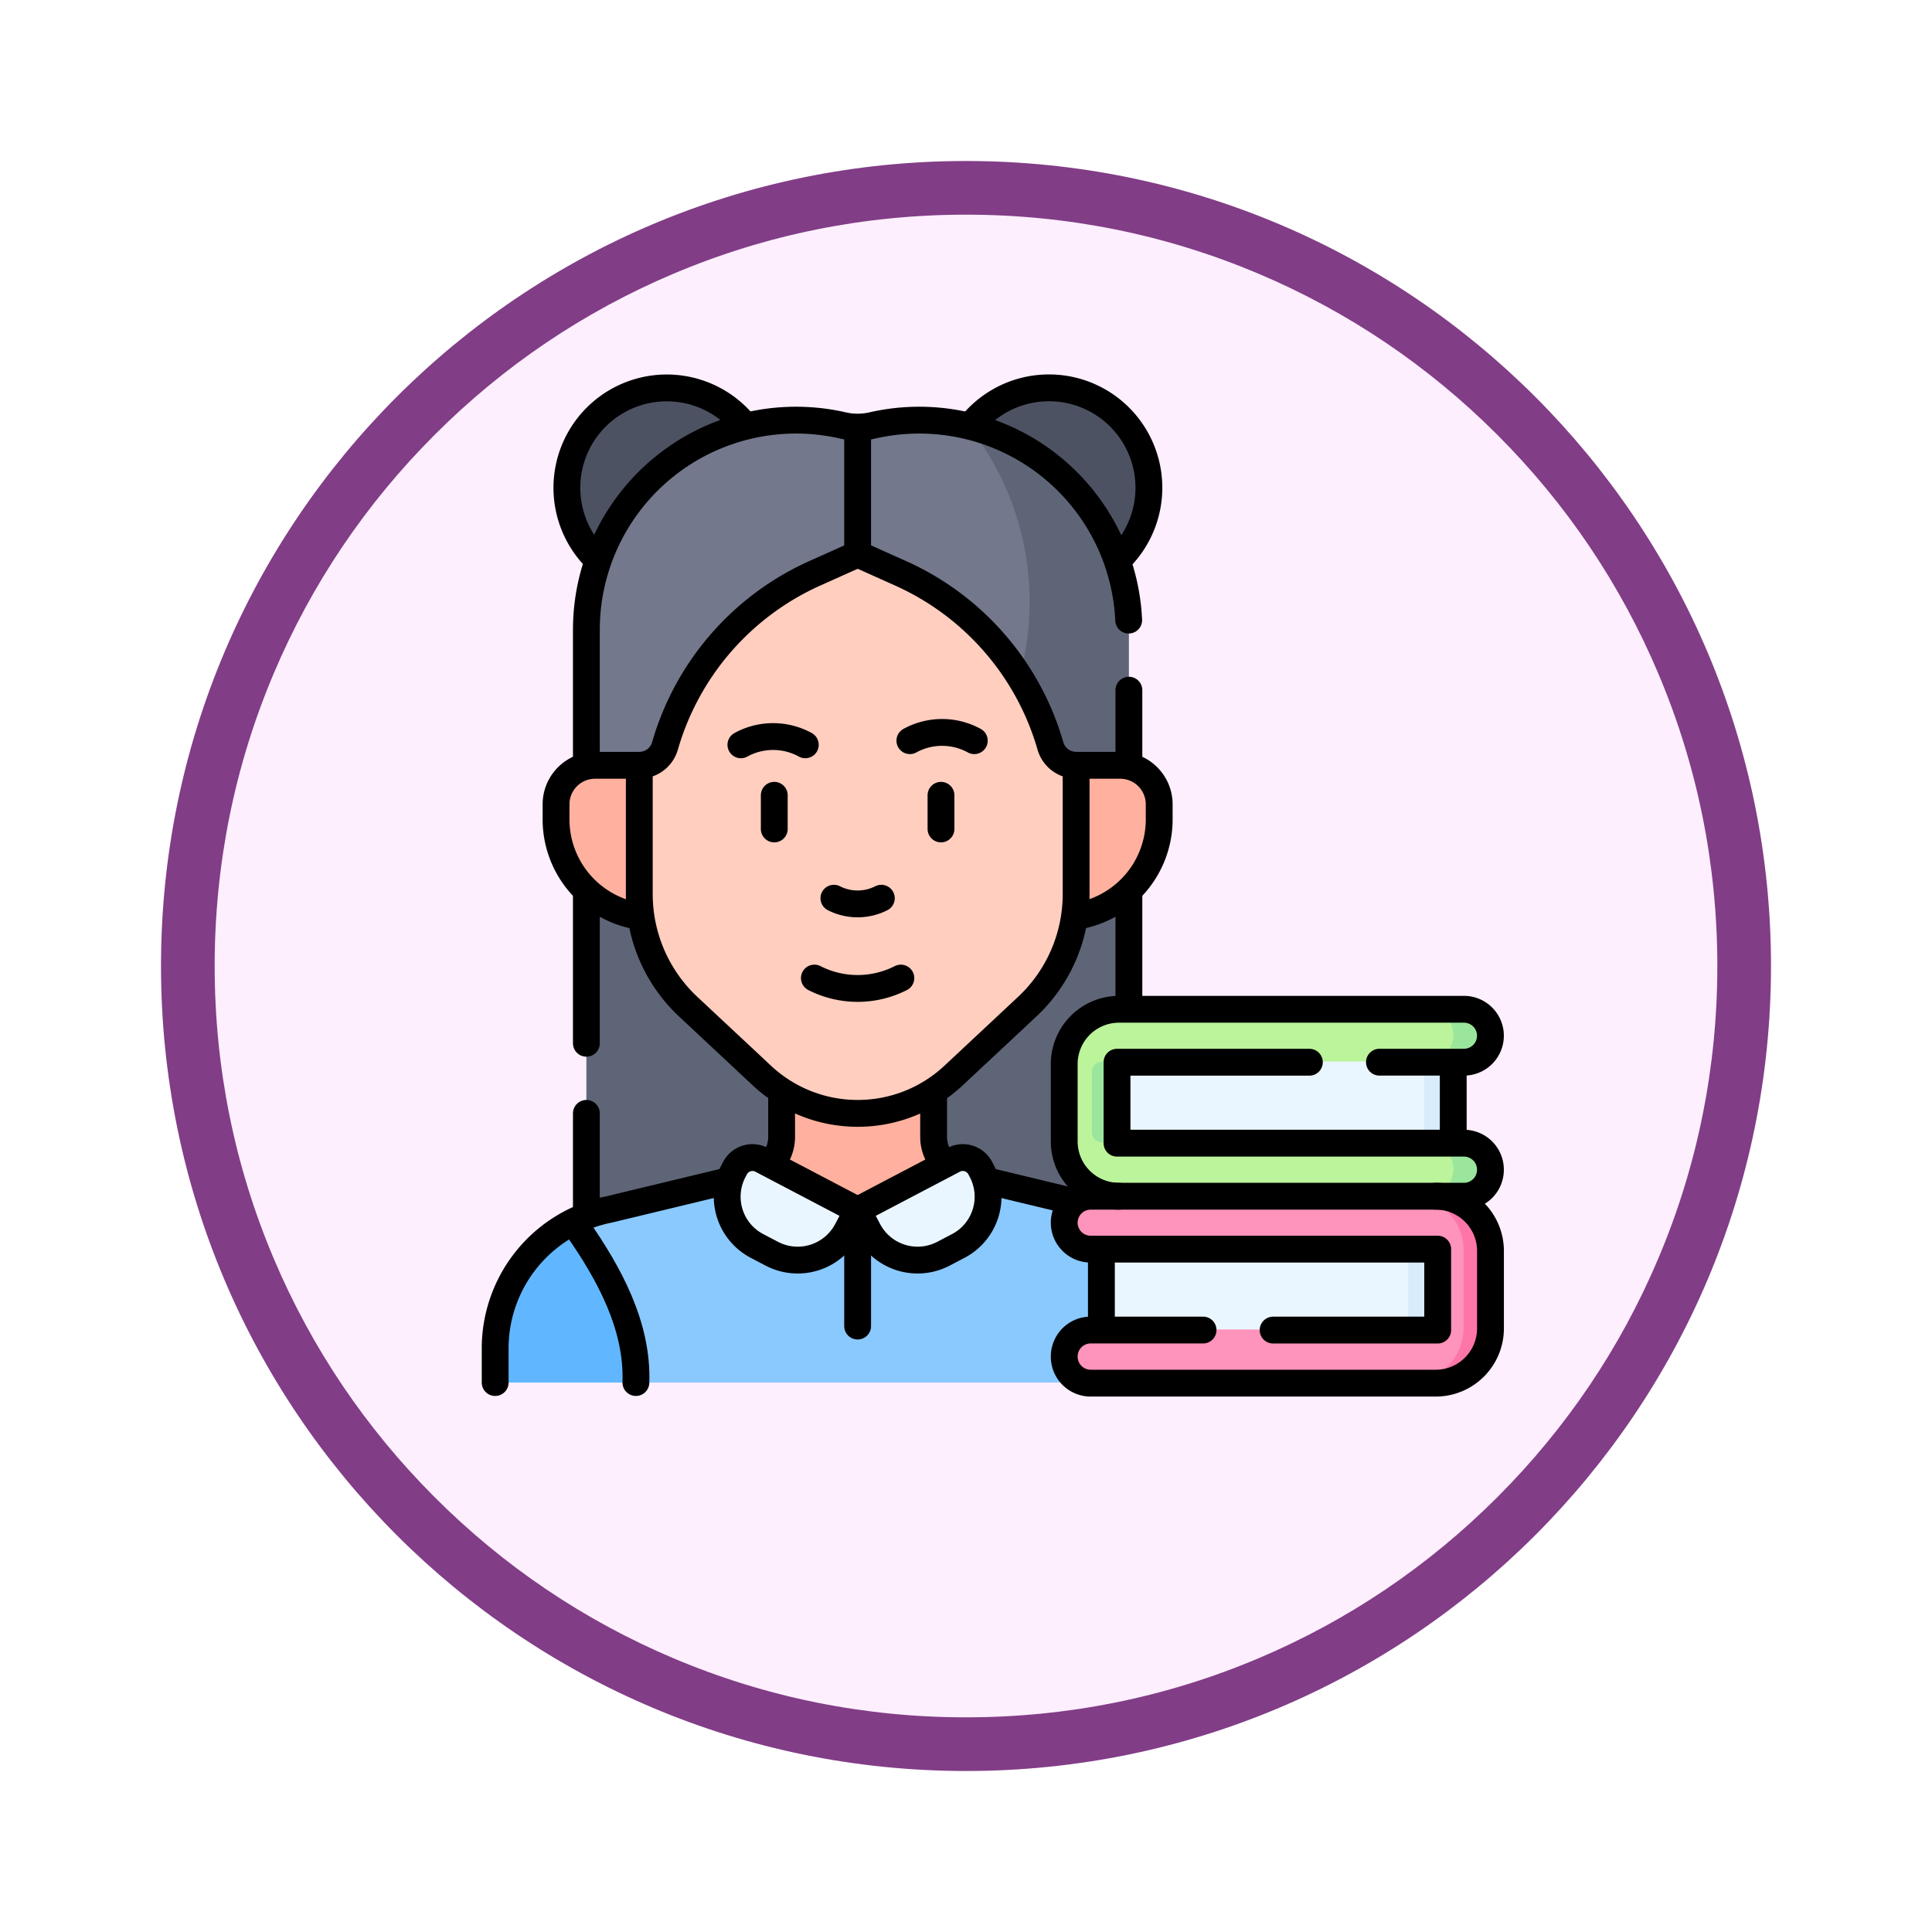 <svg xmlns="http://www.w3.org/2000/svg" xmlns:xlink="http://www.w3.org/1999/xlink" width="108" height="108" viewBox="0 0 108 108">
  <defs>
    <filter id="Trazado_904820" x="0" y="0" width="108" height="108" filterUnits="userSpaceOnUse">
      <feOffset dy="3" input="SourceAlpha"/>
      <feGaussianBlur stdDeviation="3" result="blur"/>
      <feFlood flood-opacity="0.161"/>
      <feComposite operator="in" in2="blur"/>
      <feComposite in="SourceGraphic"/>
    </filter>
  </defs>
  <g id="Grupo_1178464" data-name="Grupo 1178464" transform="translate(9 6)">
    <g id="Grupo_1173585" data-name="Grupo 1173585" transform="translate(0 0)">
      <g id="Grupo_1173428" data-name="Grupo 1173428">
        <g id="Grupo_1171958" data-name="Grupo 1171958">
          <g id="Grupo_1167341" data-name="Grupo 1167341">
            <g id="Grupo_1166792" data-name="Grupo 1166792">
              <g transform="matrix(1, 0, 0, 1, -9, -6)" filter="url(#Trazado_904820)">
                <g id="Trazado_904820-2" data-name="Trazado 904820" transform="translate(9 6)" fill="#fdeffe">
                  <path d="M 45 88.5 C 39.127 88.5 33.43 87.35 28.068 85.082 C 22.889 82.891 18.236 79.755 14.241 75.759 C 10.245 71.764 7.109 67.111 4.918 61.932 C 2.65 56.57 1.5 50.873 1.5 45 C 1.5 39.127 2.65 33.43 4.918 28.068 C 7.109 22.889 10.245 18.236 14.241 14.241 C 18.236 10.245 22.889 7.109 28.068 4.918 C 33.43 2.65 39.127 1.5 45 1.5 C 50.873 1.5 56.57 2.65 61.932 4.918 C 67.111 7.109 71.764 10.245 75.759 14.241 C 79.755 18.236 82.891 22.889 85.082 28.068 C 87.35 33.43 88.5 39.127 88.5 45 C 88.5 50.873 87.35 56.57 85.082 61.932 C 82.891 67.111 79.755 71.764 75.759 75.759 C 71.764 79.755 67.111 82.891 61.932 85.082 C 56.57 87.35 50.873 88.5 45 88.5 Z" stroke="none"/>
                  <path d="M 45 3 C 39.329 3 33.829 4.11 28.653 6.299 C 23.652 8.415 19.16 11.443 15.302 15.302 C 11.443 19.16 8.415 23.652 6.299 28.653 C 4.11 33.829 3 39.329 3 45 C 3 50.671 4.11 56.171 6.299 61.347 C 8.415 66.348 11.443 70.84 15.302 74.698 C 19.16 78.557 23.652 81.585 28.653 83.701 C 33.829 85.89 39.329 87 45 87 C 50.671 87 56.171 85.89 61.347 83.701 C 66.348 81.585 70.84 78.557 74.698 74.698 C 78.557 70.84 81.585 66.348 83.701 61.347 C 85.89 56.171 87 50.671 87 45 C 87 39.329 85.89 33.829 83.701 28.653 C 81.585 23.652 78.557 19.16 74.698 15.302 C 70.84 11.443 66.348 8.415 61.347 6.299 C 56.171 4.11 50.671 3 45 3 M 45 -7.62939453125e-06 C 69.853 -7.62939453125e-06 90 20.147 90 45 C 90 69.853 69.853 90 45 90 C 20.147 90 -7.62939453125e-06 69.853 -7.62939453125e-06 45 C -7.62939453125e-06 20.147 20.147 -7.62939453125e-06 45 -7.62939453125e-06 Z" stroke="none" fill="#823d87"/>
                </g>
              </g>
            </g>
          </g>
        </g>
      </g>
    </g>
    <g id="learning-process_14781901_2_" data-name="learning-process_14781901 (2)" transform="translate(18.68 15.684)">
      <g id="Grupo_1177458" data-name="Grupo 1177458" transform="translate(0 0)">
        <ellipse id="Elipse_12451" data-name="Elipse 12451" cx="5.584" cy="5.584" rx="5.584" ry="5.584" transform="translate(4.008)" fill="#4d5263"/>
        <ellipse id="Elipse_12452" data-name="Elipse 12452" cx="5.584" cy="5.584" rx="5.584" ry="5.584" transform="translate(25.374)" fill="#4d5263"/>
        <path id="Trazado_1035206" data-name="Trazado 1035206" d="M80.088,40.416c0,8.763-8.611,15.124-17.374,15.124-3.3,0-6.715,2.409-9.664-8.69V35.278A11.718,11.718,0,0,1,67.373,23.867l.84.64.84-.64a11.811,11.811,0,0,1,2.626-.3,11.576,11.576,0,0,1,2.746.33C83.377,30.7,80.088,36.708,80.088,40.416Z" transform="translate(-47.951 -21.771)" fill="#73788c"/>
        <path id="Trazado_1035207" data-name="Trazado 1035207" d="M83.377,37.9V77.987H53.05V49.471A15.868,15.868,0,0,0,74.424,26.52,11.713,11.713,0,0,1,83.377,37.9Z" transform="translate(-47.951 -24.391)" fill="#5e6577"/>
        <path id="Trazado_1035208" data-name="Trazado 1035208" d="M63.9,404.674l-7.234,1.913H31.246c-5.2-1.553-4.1-3.311-5.864-5.846l2.356-3.137a7.92,7.92,0,0,1,2.008-.693l6.748-1.647,2.363-.97c.149-.172,1.951,2.014,3.954,2.543a12.46,12.46,0,0,0,1.661,0c2-.529,3.806-2.715,3.955-2.543l2.363.969,6.748,1.648A7.923,7.923,0,0,1,63.9,404.674Z" transform="translate(-23.38 -350.986)" fill="#8ac9fe"/>
        <path id="Trazado_1035209" data-name="Trazado 1035209" d="M15.366,432.923H7.836a.335.335,0,0,1-.336-.336V431.01a7.919,7.919,0,0,1,4.358-7.07l.236.337C13.862,426.812,15.478,429.744,15.366,432.923Z" transform="translate(-7.5 -377.322)" fill="#60b7ff"/>
        <path id="Trazado_1035210" data-name="Trazado 1035210" d="M144.634,351.2l-.283-2.517a2.084,2.084,0,0,0,.694-1.505v-4.327h8.5v4.327a1.785,1.785,0,0,0,.694,1.505l.179,2.307-5.121.667Z" transform="translate(-129.031 -305.306)" fill="#ffb09e"/>
        <path id="Trazado_1035211" data-name="Trazado 1035211" d="M125.849,397.209l-.824-.432a3.109,3.109,0,0,1-1.309-4.2l.08-.152a1.1,1.1,0,0,1,1.488-.462l5.366,2.815-.593,1.126A3.119,3.119,0,0,1,125.849,397.209Z" transform="translate(-110.388 -348.811)" fill="#eaf6ff"/>
        <path id="Trazado_1035212" data-name="Trazado 1035212" d="M193.306,397.209l.824-.432a3.109,3.109,0,0,0,1.309-4.2l-.08-.152a1.1,1.1,0,0,0-1.488-.462l-5.366,2.815.593,1.126A3.119,3.119,0,0,0,193.306,397.209Z" transform="translate(-168.243 -348.811)" fill="#eaf6ff"/>
        <path id="Trazado_1035213" data-name="Trazado 1035213" d="M66.139,204.471H43.386a5.482,5.482,0,0,1-5.482-5.482v-.84a2.181,2.181,0,0,1,2.181-2.181H69.44a2.181,2.181,0,0,1,2.181,2.181v.84A5.482,5.482,0,0,1,66.139,204.471Z" transform="translate(-34.5 -174.87)" fill="#ffb09e"/>
        <path id="Trazado_1035214" data-name="Trazado 1035214" d="M91.606,122.2a7.831,7.831,0,0,0,5.363-2.115l4.118-3.85a8.618,8.618,0,0,0,2.733-6.295v-7.2h0a1.493,1.493,0,0,1-1.436-1.08h0a15.175,15.175,0,0,0-8.385-9.654l-2.165-.97a.547.547,0,0,0-.447,0l-2.165.97a15.175,15.175,0,0,0-8.385,9.654h0a1.493,1.493,0,0,1-1.436,1.08h0v7.2a8.618,8.618,0,0,0,2.733,6.295l4.118,3.85A7.832,7.832,0,0,0,91.606,122.2Z" transform="translate(-71.344 -81.646)" fill="#ffcebf"/>
        <g id="Grupo_1177457" data-name="Grupo 1177457" transform="translate(31.811 34.699)">
          <path id="Trazado_1035215" data-name="Trazado 1035215" d="M324.545,325.36l.812,1.319v4.733l-.812,1.392H306.03V325.36Z" transform="translate(-304.422 -324.477)" fill="#eaf6ff"/>
          <rect id="Rectángulo_416042" data-name="Rectángulo 416042" width="18.044" height="7.443" transform="translate(2.079 11.334)" fill="#eaf6ff"/>
          <rect id="Rectángulo_416043" data-name="Rectángulo 416043" width="2.99" height="7.443" transform="translate(19.227 11.334)" fill="#d8ecfe"/>
          <path id="Trazado_1035216" data-name="Trazado 1035216" d="M314.978,404.38l-.291,5.134c0,1.69-2.063,2.529-3.755,2.529H293.15a1.48,1.48,0,0,1-1.48-1.48v-.008a1.48,1.48,0,0,1,1.48-1.48h19.058a.336.336,0,0,0,.336-.336v-3.853a.337.337,0,0,0-.336-.336H293.15a1.479,1.479,0,1,1,0-2.959h1.582l1.371-1.165h13.81l1.02,1.165C312.623,401.591,314.978,402.688,314.978,404.38Z" transform="translate(-291.67 -391.141)" fill="#fe93bb"/>
          <path id="Trazado_1035217" data-name="Trazado 1035217" d="M468.3,413.892v4.329a3.06,3.06,0,0,1-3.061,3.061h-1.5a3.061,3.061,0,0,0,3.062-3.061v-4.329a3.061,3.061,0,0,0-3.062-3.062h1.5A3.061,3.061,0,0,1,468.3,413.892Z" transform="translate(-444.478 -400.379)" fill="#fe76a8"/>
          <g id="Grupo_1177456" data-name="Grupo 1177456">
            <rect id="Rectángulo_416044" data-name="Rectángulo 416044" width="1.624" height="7.443" transform="translate(20.123 0.883)" fill="#d8ecfe"/>
            <path id="Trazado_1035218" data-name="Trazado 1035218" d="M314.978,326.432v.009c0,.817-2.217,1.48-3.035,1.48H294.732a3.061,3.061,0,0,1-3.062-3.061v-4.329a3.062,3.062,0,0,1,3.062-3.062h17.212a6.927,6.927,0,0,1,2.4.433,1.713,1.713,0,0,1,.633,1.043c0,.815-2.262,1.482-3.078,1.482H294.459c-.683,0-.82.579-.82,1.262v1.7c0,.874.292,1.557,1.166,1.557h17.14C312.761,324.953,314.978,325.615,314.978,326.432Z" transform="translate(-291.67 -317.47)" fill="#bbf49b"/>
            <path id="Trazado_1035219" data-name="Trazado 1035219" d="M476.331,318.95a1.479,1.479,0,0,1-1.48,1.479H472.78a1.479,1.479,0,0,0,0-2.959h2.071a1.479,1.479,0,0,1,1.48,1.48Z" transform="translate(-452.506 -317.47)" fill="#9be69d"/>
            <path id="Trazado_1035220" data-name="Trazado 1035220" d="M476.331,385.8v.008a1.48,1.48,0,0,1-1.48,1.48H472.78a1.479,1.479,0,0,0,1.479-1.48V385.8a1.479,1.479,0,0,0-1.479-1.48h2.071A1.48,1.48,0,0,1,476.331,385.8Z" transform="translate(-452.506 -376.837)" fill="#9be69d"/>
            <path id="Trazado_1035221" data-name="Trazado 1035221" d="M307.266,348.424H306.1a.574.574,0,0,1-.574-.574v-3.375a.576.576,0,0,1,.576-.576h1.161a.336.336,0,0,0-.336.336v3.853A.335.335,0,0,0,307.266,348.424Z" transform="translate(-303.978 -340.94)" fill="#9be69d"/>
          </g>
        </g>
      </g>
      <g id="Grupo_1177469" data-name="Grupo 1177469" transform="translate(0)">
        <g id="Grupo_1177464" data-name="Grupo 1177464" transform="translate(0)">
          <path id="Trazado_1035222" data-name="Trazado 1035222" d="M45.018,17.109a5.584,5.584,0,1,1,8.248-7.492" transform="translate(-39.296 -7.5)" fill="none" stroke="#000" stroke-linecap="round" stroke-linejoin="round" stroke-miterlimit="10" stroke-width="1.5"/>
          <path id="Trazado_1035223" data-name="Trazado 1035223" d="M245.008,9.608a5.584,5.584,0,1,1,8.221,7.519" transform="translate(-218.421 -7.5)" fill="none" stroke="#000" stroke-linecap="round" stroke-linejoin="round" stroke-miterlimit="10" stroke-width="1.5"/>
          <path id="Trazado_1035224" data-name="Trazado 1035224" d="M53.048,42.864v-7.59a11.719,11.719,0,0,1,14.34-11.409h0a3.694,3.694,0,0,0,1.646,0h0A11.721,11.721,0,0,1,83.363,34.746" transform="translate(-47.949 -21.766)" fill="none" stroke="#000" stroke-linecap="round" stroke-linejoin="round" stroke-miterlimit="10" stroke-width="1.5"/>
          <line id="Línea_978" data-name="Línea 978" y1="8.501" transform="translate(5.099 28.135)" fill="none" stroke="#000" stroke-linecap="round" stroke-linejoin="round" stroke-miterlimit="10" stroke-width="1.5"/>
          <line id="Línea_979" data-name="Línea 979" y1="5.639" transform="translate(5.099 40.554)" fill="none" stroke="#000" stroke-linecap="round" stroke-linejoin="round" stroke-miterlimit="10" stroke-width="1.5"/>
          <line id="Línea_980" data-name="Línea 980" y2="6.545" transform="translate(35.426 28.148)" fill="none" stroke="#000" stroke-linecap="round" stroke-linejoin="round" stroke-miterlimit="10" stroke-width="1.5"/>
          <line id="Línea_981" data-name="Línea 981" y2="4.201" transform="translate(35.426 16.897)" fill="none" stroke="#000" stroke-linecap="round" stroke-linejoin="round" stroke-miterlimit="10" stroke-width="1.5"/>
          <g id="Grupo_1177459" data-name="Grupo 1177459" transform="translate(0 39.357)">
            <path id="Trazado_1035225" data-name="Trazado 1035225" d="M253.014,403.3l.062.026,4.741,1.142" transform="translate(-225.53 -398.348)" fill="none" stroke="#000" stroke-linecap="round" stroke-linejoin="round" stroke-miterlimit="10" stroke-width="1.5"/>
            <path id="Trazado_1035226" data-name="Trazado 1035226" d="M226.454,359.076v2.51a2.2,2.2,0,0,0,.537,1.44l.131.054" transform="translate(-201.944 -359.076)" fill="none" stroke="#000" stroke-linecap="round" stroke-linejoin="round" stroke-miterlimit="10" stroke-width="1.5"/>
            <path id="Trazado_1035227" data-name="Trazado 1035227" d="M144.94,363.239l.091-.038a2.2,2.2,0,0,0,.537-1.44v-2.488" transform="translate(-129.555 -359.251)" fill="none" stroke="#000" stroke-linecap="round" stroke-linejoin="round" stroke-miterlimit="10" stroke-width="1.5"/>
            <path id="Trazado_1035228" data-name="Trazado 1035228" d="M7.5,414.556v-1.913a7.923,7.923,0,0,1,6.366-7.763l6.613-1.592.073-.03" transform="translate(-7.5 -398.312)" fill="none" stroke="#000" stroke-linecap="round" stroke-linejoin="round" stroke-miterlimit="10" stroke-width="1.5"/>
          </g>
          <path id="Trazado_1035229" data-name="Trazado 1035229" d="M48.545,426.951c1.768,2.535,3.383,5.467,3.272,8.646" transform="translate(-43.95 -379.996)" fill="none" stroke="#000" stroke-linecap="round" stroke-linejoin="round" stroke-miterlimit="10" stroke-width="1.5"/>
          <g id="Grupo_1177460" data-name="Grupo 1177460" transform="translate(12.97 43.024)">
            <path id="Trazado_1035230" data-name="Trazado 1035230" d="M125.849,397.209l-.824-.432a3.109,3.109,0,0,1-1.309-4.2l.08-.152a1.1,1.1,0,0,1,1.488-.462l5.366,2.815-.593,1.126A3.119,3.119,0,0,1,125.849,397.209Z" transform="translate(-123.358 -391.835)" fill="none" stroke="#000" stroke-linecap="round" stroke-linejoin="round" stroke-miterlimit="10" stroke-width="1.5"/>
            <path id="Trazado_1035231" data-name="Trazado 1035231" d="M193.306,397.209l.824-.432a3.109,3.109,0,0,0,1.309-4.2l-.08-.152a1.1,1.1,0,0,0-1.488-.462l-5.366,2.815.593,1.126A3.119,3.119,0,0,0,193.306,397.209Z" transform="translate(-181.212 -391.835)" fill="none" stroke="#000" stroke-linecap="round" stroke-linejoin="round" stroke-miterlimit="10" stroke-width="1.5"/>
          </g>
          <line id="Línea_982" data-name="Línea 982" y2="6.48" transform="translate(20.262 45.965)" fill="none" stroke="#000" stroke-linecap="round" stroke-linejoin="round" stroke-miterlimit="10" stroke-width="1.5"/>
          <path id="Trazado_1035232" data-name="Trazado 1035232" d="M42.547,204.407a5.484,5.484,0,0,1-4.644-5.419v-.84a2.181,2.181,0,0,1,2.181-2.181h2.4" transform="translate(-34.5 -174.869)" fill="none" stroke="#000" stroke-linecap="round" stroke-linejoin="round" stroke-miterlimit="10" stroke-width="1.5"/>
          <path id="Trazado_1035233" data-name="Trazado 1035233" d="M297.686,195.967h2.392a2.181,2.181,0,0,1,2.181,2.181v.84a5.484,5.484,0,0,1-4.644,5.419" transform="translate(-265.139 -174.869)" fill="none" stroke="#000" stroke-linecap="round" stroke-linejoin="round" stroke-miterlimit="10" stroke-width="1.5"/>
          <path id="Trazado_1035234" data-name="Trazado 1035234" d="M91.606,122.2a7.831,7.831,0,0,0,5.363-2.115l4.118-3.85a8.618,8.618,0,0,0,2.733-6.295v-7.2h0a1.493,1.493,0,0,1-1.436-1.08h0a15.175,15.175,0,0,0-8.385-9.654l-2.165-.97a.547.547,0,0,0-.447,0l-2.165.97a15.175,15.175,0,0,0-8.385,9.654h0a1.493,1.493,0,0,1-1.436,1.08h0v7.2a8.618,8.618,0,0,0,2.733,6.295l4.118,3.85A7.832,7.832,0,0,0,91.606,122.2Z" transform="translate(-71.344 -81.646)" fill="none" stroke="#000" stroke-linecap="round" stroke-linejoin="round" stroke-miterlimit="10" stroke-width="1.5"/>
          <line id="Línea_983" data-name="Línea 983" y1="6.791" transform="translate(20.262 2.287)" fill="none" stroke="#000" stroke-linecap="round" stroke-linejoin="round" stroke-miterlimit="10" stroke-width="1.5"/>
          <g id="Grupo_1177461" data-name="Grupo 1177461" transform="translate(13.737 19.488)">
            <path id="Trazado_1035235" data-name="Trazado 1035235" d="M130.214,182.05a3.744,3.744,0,0,1,3.6,0" transform="translate(-130.214 -181.587)" fill="none" stroke="#000" stroke-linecap="round" stroke-linejoin="round" stroke-miterlimit="10" stroke-width="1.5"/>
          </g>
          <g id="Grupo_1177462" data-name="Grupo 1177462" transform="translate(23.183 19.257)">
            <path id="Trazado_1035236" data-name="Trazado 1035236" d="M214.594,179.985a3.745,3.745,0,0,1,3.6,0" transform="translate(-214.594 -179.522)" fill="none" stroke="#000" stroke-linecap="round" stroke-linejoin="round" stroke-miterlimit="10" stroke-width="1.5"/>
          </g>
          <g id="Grupo_1177463" data-name="Grupo 1177463" transform="translate(15.602 22.773)">
            <path id="Trazado_1035237" data-name="Trazado 1035237" d="M179.314,262.335a2.923,2.923,0,0,1-2.651,0" transform="translate(-173.329 -256.581)" fill="none" stroke="#000" stroke-linecap="round" stroke-linejoin="round" stroke-miterlimit="10" stroke-width="1.5"/>
            <path id="Trazado_1035238" data-name="Trazado 1035238" d="M171.749,302.208a5.328,5.328,0,0,1-4.833,0" transform="translate(-164.673 -291.99)" fill="none" stroke="#000" stroke-linecap="round" stroke-linejoin="round" stroke-miterlimit="10" stroke-width="1.5"/>
            <line id="Línea_984" data-name="Línea 984" y2="1.882" transform="translate(0)" fill="none" stroke="#000" stroke-linecap="round" stroke-linejoin="round" stroke-miterlimit="10" stroke-width="1.5"/>
            <line id="Línea_985" data-name="Línea 985" y2="1.882" transform="translate(9.32)" fill="none" stroke="#000" stroke-linecap="round" stroke-linejoin="round" stroke-miterlimit="10" stroke-width="1.5"/>
          </g>
        </g>
        <g id="Grupo_1177468" data-name="Grupo 1177468" transform="translate(31.811 34.734)">
          <g id="Grupo_1177465" data-name="Grupo 1177465">
            <line id="Línea_986" data-name="Línea 986" y1="4.347" transform="translate(21.746 3.04)" fill="none" stroke="#000" stroke-linecap="round" stroke-linejoin="round" stroke-miterlimit="10" stroke-width="1.5"/>
            <path id="Trazado_1035239" data-name="Trazado 1035239" d="M309.293,320.741h4.724a1.48,1.48,0,0,0,1.48-1.479h0a1.48,1.48,0,0,0-1.48-1.479H294.733a3.061,3.061,0,0,0-3.061,3.061v4.329a3.061,3.061,0,0,0,3.061,3.061h19.284a1.48,1.48,0,0,0,1.48-1.479v-.008a1.48,1.48,0,0,0-1.48-1.479H294.623v-4.525h10.752" transform="translate(-291.672 -317.782)" fill="none" stroke="#000" stroke-linecap="round" stroke-linejoin="round" stroke-miterlimit="10" stroke-width="1.5"/>
          </g>
          <g id="Grupo_1177467" data-name="Grupo 1177467" transform="translate(0 10.451)">
            <g id="Grupo_1177466" data-name="Grupo 1177466">
              <line id="Línea_987" data-name="Línea 987" y1="4.347" transform="translate(2.078 3.045)" fill="none" stroke="#000" stroke-linecap="round" stroke-linejoin="round" stroke-miterlimit="10" stroke-width="1.5"/>
              <path id="Trazado_1035240" data-name="Trazado 1035240" d="M312.435,411.14A3.061,3.061,0,0,1,315.5,414.2v4.329a3.061,3.061,0,0,1-3.061,3.061H293.152a1.479,1.479,0,0,1-1.48-1.479V420.1a1.479,1.479,0,0,1,1.48-1.479h6.28" transform="translate(-291.672 -411.14)" fill="none" stroke="#000" stroke-linecap="round" stroke-linejoin="round" stroke-miterlimit="10" stroke-width="1.5"/>
              <path id="Trazado_1035241" data-name="Trazado 1035241" d="M316.994,411.14" transform="translate(-314.159 -411.14)" fill="none" stroke="#000" stroke-linecap="round" stroke-linejoin="round" stroke-miterlimit="10" stroke-width="1.5"/>
              <path id="Trazado_1035242" data-name="Trazado 1035242" d="M303.349,418.624h9.2V414.1H293.152a1.479,1.479,0,0,1-1.48-1.479h0a1.479,1.479,0,0,1,1.48-1.479h1.582" transform="translate(-291.672 -411.141)" fill="none" stroke="#000" stroke-linecap="round" stroke-linejoin="round" stroke-miterlimit="10" stroke-width="1.5"/>
            </g>
          </g>
        </g>
      </g>
    </g>
  </g>
</svg>
